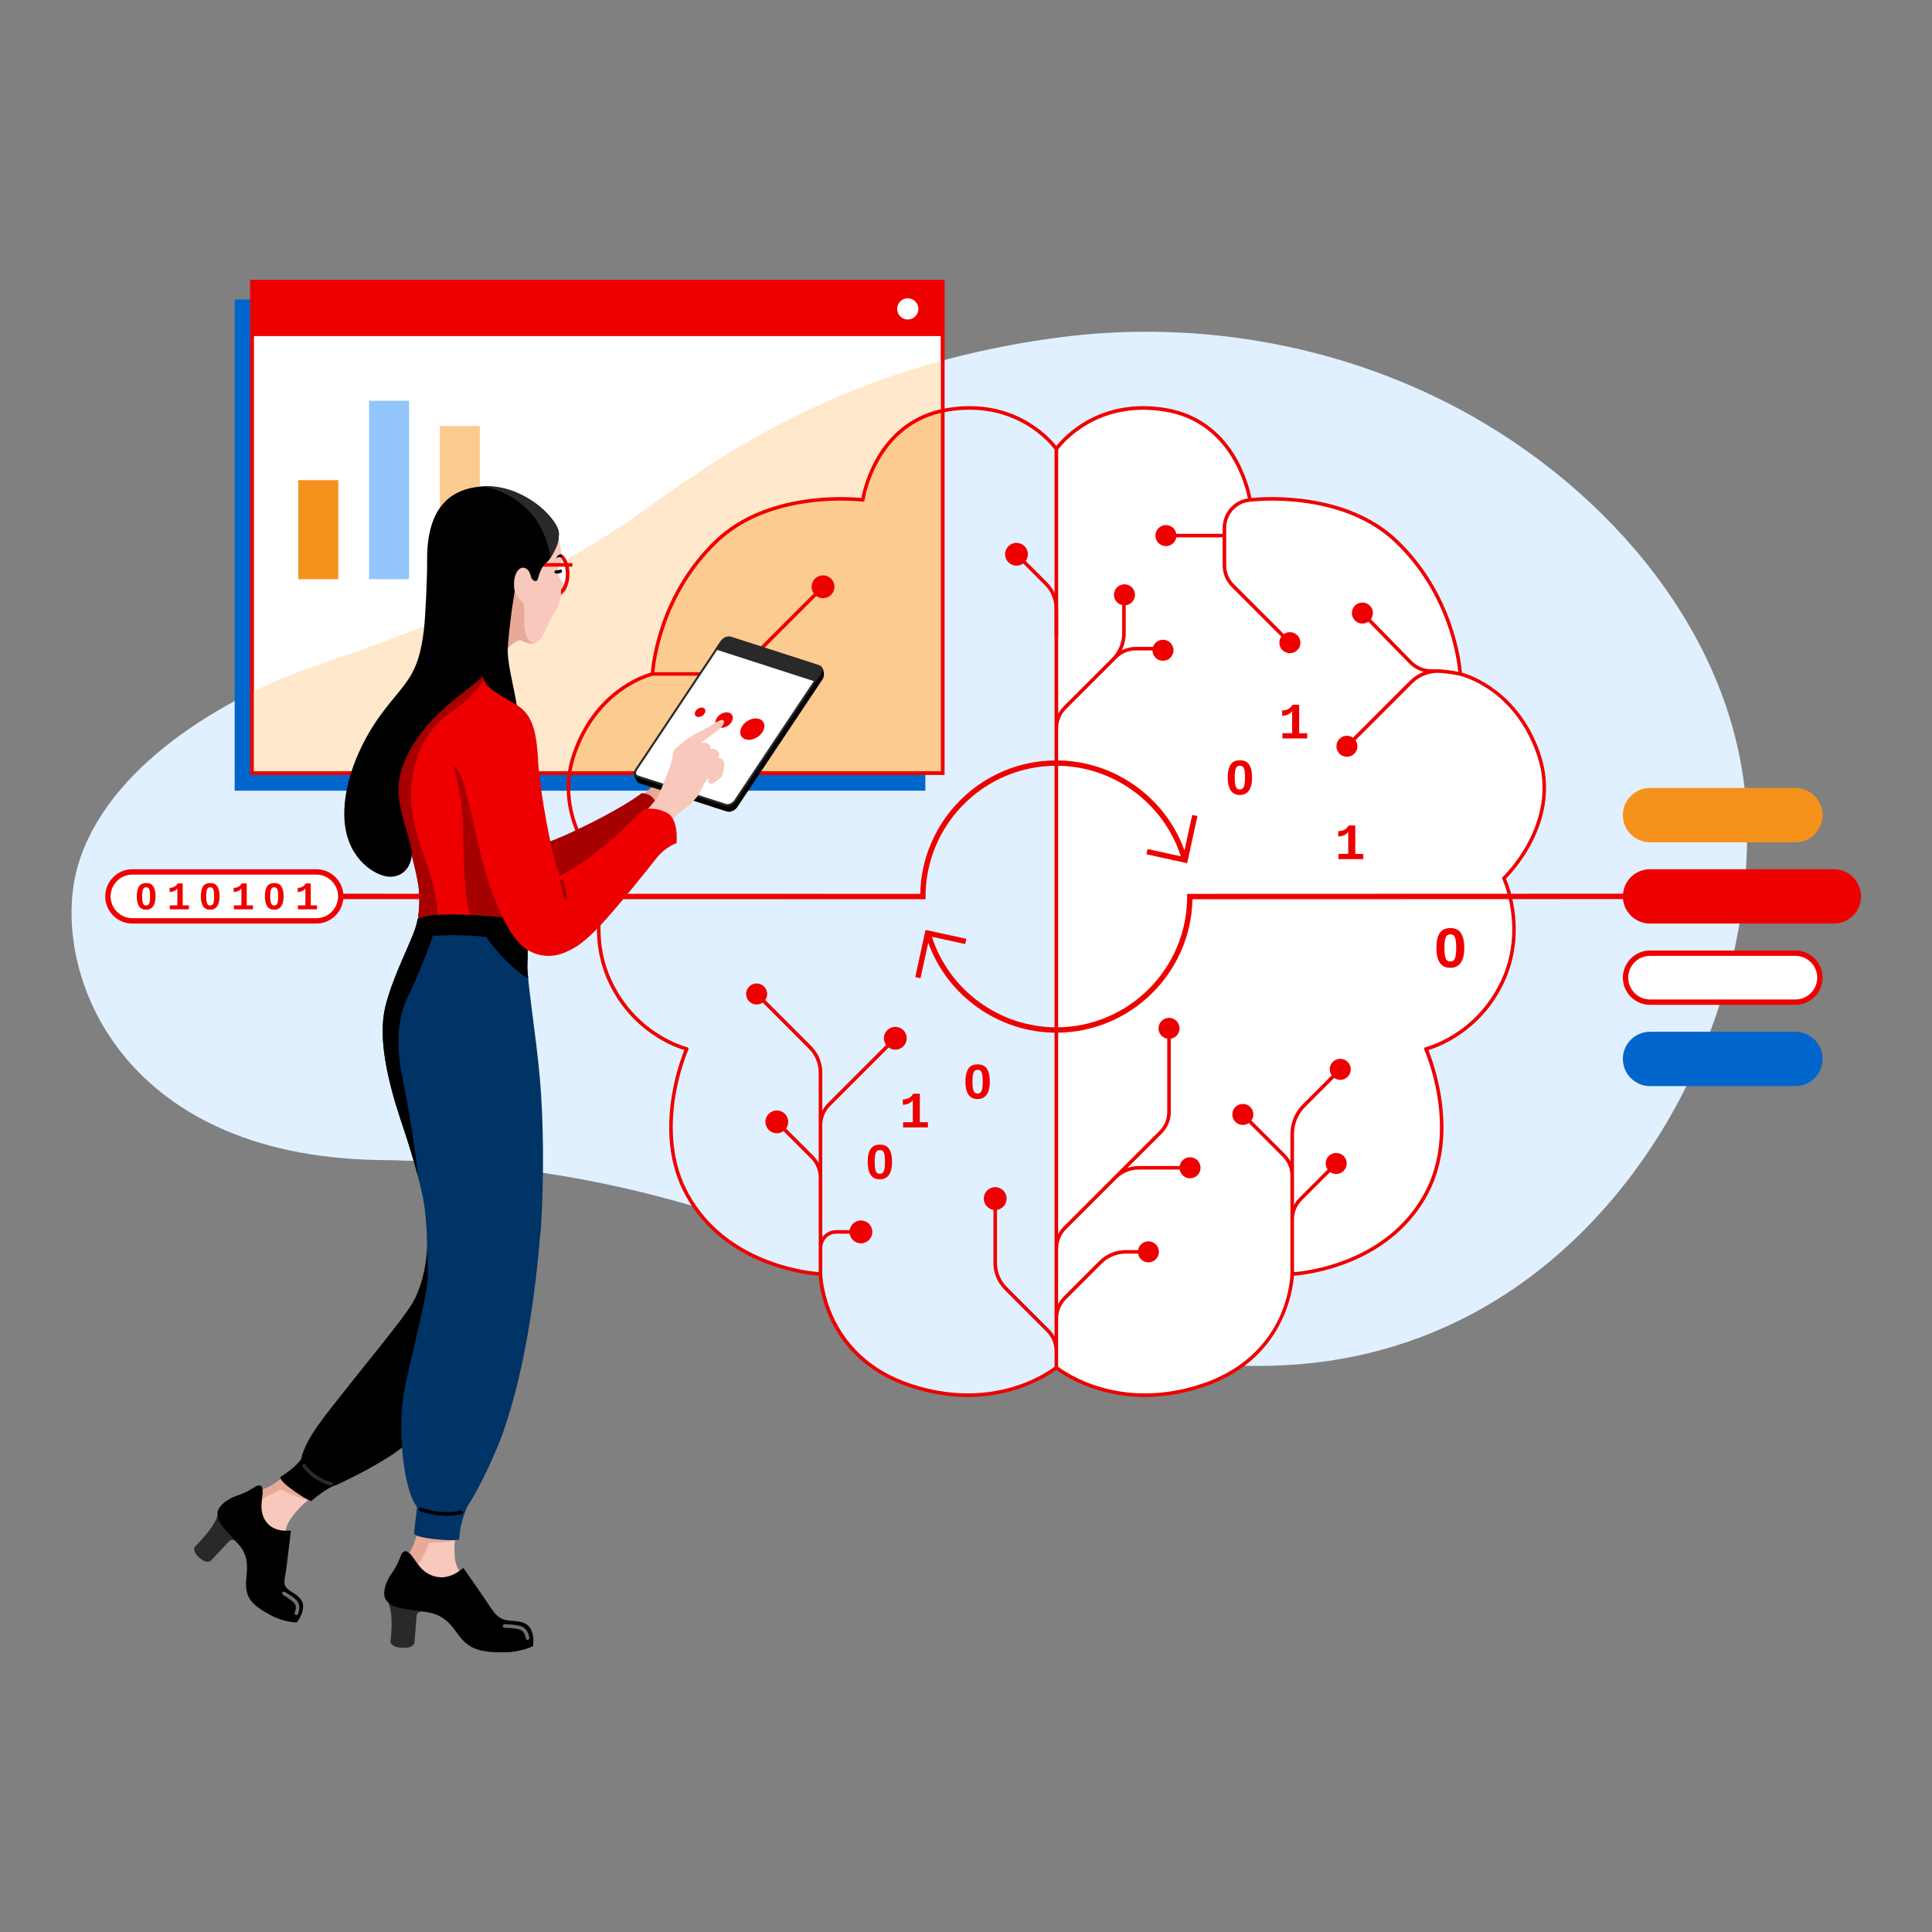 <?xml version="1.0" encoding="UTF-8"?>
<svg id="uuid-d9739ff7-c23f-4626-aa36-2aee60a8a260" data-name="Layer 1" xmlns="http://www.w3.org/2000/svg" xmlns:xlink="http://www.w3.org/1999/xlink" viewBox="0 0 1080 1080">
  <rect x="0" y="0" width="1080" height="1080" fill="#808080" stroke="none"/>
  <defs>
    <style>
      .uuid-dc2a4e5e-ada0-4ea9-9375-c58d28983f1f {
        clip-path: url(#uuid-4413ce6d-9e92-4c2a-b4da-8b4ab06efd01);
      }

      .uuid-16da1986-f55d-4a03-affb-bae81badf18b {
        clip-path: url(#uuid-ec273687-bfa6-4652-b83c-f86b42ebb90f);
      }

      .uuid-3b36539a-9d2a-4850-a6ee-bd61c1466221 {
        fill: none;
      }

      .uuid-3b36539a-9d2a-4850-a6ee-bd61c1466221, .uuid-61390fc4-79be-43a3-8814-cf2449c9f989, .uuid-18fa4fe2-d7a9-44e1-8aff-0ce2bc50b66d, .uuid-cdf792eb-539d-4ef9-bded-f523fc7887a2, .uuid-8d511b34-cb1c-4bc4-88d6-991463184736, .uuid-316d1419-7950-4df8-bef8-c900f5a0b66a, .uuid-36fbeed9-c18d-4258-a91a-5aaeb4a6ad59, .uuid-4a9b977d-1216-4ca7-a2bc-498eb355fcfa, .uuid-558c6bb1-e044-4f93-8391-4d6d34535af4, .uuid-43d45d96-41be-4b6d-9df3-573463ba6685, .uuid-2801e42a-7060-4486-88aa-d94681ee2ed0, .uuid-81072a91-e8e9-441e-a11f-37c3fd868a0d, .uuid-cb3be09b-e4ed-4d2f-aeb3-eb49a25b2a39, .uuid-a70371d8-a3f4-4dbe-ad0d-0c4bdf15f082, .uuid-db2e6ea7-8c0c-4c2f-ba7b-a69a0dbb6e4d, .uuid-253635c7-d671-49a3-943d-dcae1e3ea900, .uuid-9002faa4-2900-438b-8492-e5c1fd008780, .uuid-c83e48d4-6996-457b-9cb4-115cb8c93406 {
        stroke-width: 0px;
      }

      .uuid-67b9f1ca-8a34-43aa-b2b0-7b41952c6713 {
        clip-path: url(#uuid-7fa89c88-6495-46e7-a9b2-d82f11a698fa);
      }

      .uuid-39cf7afe-70b0-4066-801e-6b6e873eb4e1 {
        clip-path: url(#uuid-f61af702-7373-457e-a6c7-119d4fdbac1f);
      }

      .uuid-db01da53-9c0b-47b1-a92a-578658f7497f {
        mask: url(#uuid-51c97860-03fc-4705-8fea-bb758a104e4c);
      }

      .uuid-64f3b32f-84fa-4dfe-86c0-894bf5bbbe7d {
        clip-path: url(#uuid-f2cbe323-fc57-4ac1-a21e-97da56c0cfa5);
      }

      .uuid-18fa4fe2-d7a9-44e1-8aff-0ce2bc50b66d {
        fill: #f5921b;
      }

      .uuid-cdf792eb-539d-4ef9-bded-f523fc7887a2 {
        fill: #f7c8bb;
      }

      .uuid-8d511b34-cb1c-4bc4-88d6-991463184736 {
        fill: #292929;
      }

      .uuid-316d1419-7950-4df8-bef8-c900f5a0b66a {
        fill: #707070;
      }

      .uuid-36fbeed9-c18d-4258-a91a-5aaeb4a6ad59 {
        fill: #e0f0ff;
      }

      .uuid-4a9b977d-1216-4ca7-a2bc-498eb355fcfa {
        fill: #be00f3;
      }

      .uuid-558c6bb1-e044-4f93-8391-4d6d34535af4 {
        fill: #a60000;
      }

      .uuid-43d45d96-41be-4b6d-9df3-573463ba6685 {
        fill: #92c5f9;
      }

      .uuid-2801e42a-7060-4486-88aa-d94681ee2ed0 {
        fill: #009c6d;
      }

      .uuid-81072a91-e8e9-441e-a11f-37c3fd868a0d {
        fill: #fff;
      }

      .uuid-cb3be09b-e4ed-4d2f-aeb3-eb49a25b2a39 {
        fill: #e00;
      }

      .uuid-a70371d8-a3f4-4dbe-ad0d-0c4bdf15f082 {
        fill: #ffe8cc;
      }

      .uuid-db2e6ea7-8c0c-4c2f-ba7b-a69a0dbb6e4d {
        fill: #fccb8f;
      }

      .uuid-253635c7-d671-49a3-943d-dcae1e3ea900 {
        fill: #e8a997;
      }

      .uuid-9002faa4-2900-438b-8492-e5c1fd008780 {
        fill: #036;
      }

      .uuid-c83e48d4-6996-457b-9cb4-115cb8c93406 {
        fill: #06c;
      }

      .uuid-57009325-15fc-45f9-945c-a0892a27bce5 {
        mask: url(#uuid-b51a5625-00cb-42a2-abed-2302d2fe12dd);
      }
    </style>
    <mask id="uuid-b51a5625-00cb-42a2-abed-2302d2fe12dd" data-name="mask" x="106.02" y="142.02" width="428.23" height="326.41" maskUnits="userSpaceOnUse">
      <g>
        <g>
          <rect class="uuid-81072a91-e8e9-441e-a11f-37c3fd868a0d" x="106.6" y="142.6" width="427.07" height="325.25"/>
          <path class="uuid-61390fc4-79be-43a3-8814-cf2449c9f989" d="m533.1,143.17v324.1H107.18V143.17h425.92m1.15-1.15H106.02v326.41h428.23V142.02h0Z"/>
        </g>
        <rect class="uuid-61390fc4-79be-43a3-8814-cf2449c9f989" x="145.87" y="150.58" width="386.1" height="276.41"/>
      </g>
    </mask>
    <clipPath id="uuid-f61af702-7373-457e-a6c7-119d4fdbac1f">
      <path id="uuid-0b851b4d-254e-4fcb-9677-f2b51d8e0b31" data-name="SVGID" class="uuid-3b36539a-9d2a-4850-a6ee-bd61c1466221" d="m590.51,764.45s-31.55,26.63-81.51,10.1-50.33-62.35-50.33-62.35c0,0-51.09-1.88-74.47-44.2-20.48-37.06-.28-81.63-.28-81.63,0,0-27.8-6.46-42.45-36.83-14.65-30.37-1.13-58.58-1.13-58.58,0,0-32.46-30.19-19.6-68.76,12.86-38.57,44.01-45.43,44.01-45.43,0,0,1.82-41.76,35.69-74.18,31.18-29.85,81.89-23.11,81.89-23.11,0,0,6.01-43.57,47.33-50.4,41.32-6.83,60.85,21.85,60.85,21.85v513.52Z"/>
    </clipPath>
    <mask id="uuid-51c97860-03fc-4705-8fea-bb758a104e4c" data-name="mask-1" x="106.02" y="142.02" width="428.23" height="326.41" maskUnits="userSpaceOnUse">
      <g>
        <g>
          <rect class="uuid-81072a91-e8e9-441e-a11f-37c3fd868a0d" x="106.6" y="142.6" width="427.07" height="325.25"/>
          <path class="uuid-61390fc4-79be-43a3-8814-cf2449c9f989" d="m533.1,143.17v324.1H107.18V143.17h425.92m1.15-1.15H106.02v326.41h428.23V142.02h0Z"/>
        </g>
        <rect class="uuid-61390fc4-79be-43a3-8814-cf2449c9f989" x="116.17" y="150.58" width="386.1" height="276.41"/>
      </g>
    </mask>
    <clipPath id="uuid-ec273687-bfa6-4652-b83c-f86b42ebb90f">
      <path id="uuid-44ce7b48-945e-461f-9dde-8c4a77ac9086" data-name="SVGID" class="uuid-3b36539a-9d2a-4850-a6ee-bd61c1466221" d="m161.28,822.94s-12.77,12.89-20.37,9.75c0,0-2.92,10.13,4.75,20.34,7.67,10.21,14.29,9.69,14.29,9.69,0,0-2.38-6.68,2.52-13.7,4.9-7.02,10.91-11.35,10.91-11.35l-12.09-14.72Z"/>
    </clipPath>
    <clipPath id="uuid-7fa89c88-6495-46e7-a9b2-d82f11a698fa">
      <path id="uuid-5bc346d4-1506-4122-8ac6-b30f0d2ffa8b" data-name="SVGID" class="uuid-3b36539a-9d2a-4850-a6ee-bd61c1466221" d="m234.28,851.06s-1.71,18.45-10.59,20.91c0,0,4.82,9.88,18.87,12.93,14.06,3.05,19.42-1.66,19.42-1.66,0,0-6.91-3.71-7.75-12.42-.84-8.71,1.22-16.03,1.22-16.03l-21.17-3.73Z"/>
    </clipPath>
    <clipPath id="uuid-4413ce6d-9e92-4c2a-b4da-8b4ab06efd01">
      <path id="uuid-e2bd56eb-ce72-4539-93bf-f9dcf3777d0f" data-name="SVGID" class="uuid-3b36539a-9d2a-4850-a6ee-bd61c1466221" d="m313.99,311.11s-1.56-15.86-6.19-22.01c-4.63-6.15-19.06-19.37-42.21-13.9-23.15,5.47-24.24,28.56-22.63,39.84,1.6,11.28-1.25,22.56-2.67,26.83-1.42,4.27-5.39,40.67-5.39,40.67l15.35,6.07-.04.1s14.37,38.98,17,14.29c2.45-22.95,15.93-44.28,23.32-45.25,3.27,1.52,6.74,2.87,9.56,1.18,4.14-2.48,3.88-6.44,8.62-14.31,2.6-4.31,3.71-6.18,4.59-11.15,1.25-7.01-1.58-12.58-1.58-12.58-.98-2.7,2.69-6.2,2.27-9.79Z"/>
    </clipPath>
    <clipPath id="uuid-f2cbe323-fc57-4ac1-a21e-97da56c0cfa5">
      <path id="uuid-44158513-a3a7-46fc-8eb6-93eac2d2aa62" data-name="SVGID" class="uuid-3b36539a-9d2a-4850-a6ee-bd61c1466221" d="m226.68,465.33c2.39,8.97,5.68,20.07,7.13,29.29,1.96,12.49-1.63,27.26-1.63,27.26,0,0,6.83,2,32.82,2s34.15-2.17,34.15-2.17c0,0,.33-17.66-.67-29.15-1-11.49-2.83-25.99-2-31.82.83-5.83,6.83-13.83,5-24.49-1.83-10.66-11.66-16.99-14.66-23.49-3-6.5-12.99-28.49-26.32-28.82-13.33-.33-31.19,1.46-40.86,23.62-6.74,15.46-2.26,23.96,2.45,41.6,1.2,4.51,2.57,8.94,3.84,13.43.26.91.51,1.83.75,2.74Z"/>
    </clipPath>
  </defs>
  <rect class="uuid-81072a91-e8e9-441e-a11f-37c3fd868a0d" x="140.87" y="157.5" width="386.1" height="274.62"/>
  <path class="uuid-36fbeed9-c18d-4258-a91a-5aaeb4a6ad59" d="m343.38,296.69c-53.75,34.62-108.47,55.48-167.04,75.49-51.62,17.64-117.02,56.78-132.88,112.02-15.98,55.64,20.59,162.3,169.22,164.27,168.67,2.24,254.86,59.94,345.37,88.52,90.93,28.71,172.67,39.83,250.93,4.34,105.89-48.03,169.73-169.34,167.63-280.35-1.83-97.08-70.53-181.1-153.12-228.04-69.56-39.53-152.39-54.8-232-44.25-138.57,18.36-209.05,82.85-248.1,108Z"/>
  <g class="uuid-57009325-15fc-45f9-945c-a0892a27bce5">
    <rect class="uuid-c83e48d4-6996-457b-9cb4-115cb8c93406" x="131.18" y="167.39" width="386.1" height="274.62"/>
  </g>
  <path class="uuid-36fbeed9-c18d-4258-a91a-5aaeb4a6ad59" d="m590.51,764.45s-31.55,26.63-81.51,10.1-50.33-62.35-50.33-62.35c0,0-51.09-1.88-74.47-44.2-20.48-37.06-.28-81.63-.28-81.63,0,0-27.8-6.46-42.45-36.83-14.65-30.37-1.13-58.58-1.13-58.58,0,0-32.46-30.19-19.6-68.76,12.86-38.57,44.01-45.43,44.01-45.43,0,0,1.82-41.76,35.69-74.18,31.18-29.85,81.89-23.11,81.89-23.11,0,0,6.01-43.57,47.33-50.4,41.32-6.83,60.85,21.85,60.85,21.85v513.52Z"/>
  <g class="uuid-39cf7afe-70b0-4066-801e-6b6e873eb4e1">
    <g class="uuid-db01da53-9c0b-47b1-a92a-578658f7497f">
      <rect class="uuid-c83e48d4-6996-457b-9cb4-115cb8c93406" x="131.18" y="174.26" width="386.1" height="267.74"/>
    </g>
  </g>
  <g>
    <rect class="uuid-81072a91-e8e9-441e-a11f-37c3fd868a0d" x="140.87" y="157.5" width="386.1" height="274.62"/>
    <path class="uuid-cb3be09b-e4ed-4d2f-aeb3-eb49a25b2a39" d="m527.97,433.12H139.87V156.5h388.1v276.62Zm-386.1-2h384.1V158.5H141.87v272.62Z"/>
  </g>
  <path class="uuid-a70371d8-a3f4-4dbe-ad0d-0c4bdf15f082" d="m320.74,422.2c12.86-38.57,44.01-45.43,44.01-45.43,0,0,1.82-41.76,35.69-74.18,31.18-29.85,81.89-23.11,81.89-23.11,0,0,5.73-41.5,44.42-49.84v-28.06c-96.8,26.19-150.92,74.22-183.36,95.11-53.75,34.62-108.47,55.48-167.04,75.49-11.45,3.91-23.58,8.89-35.7,14.86v45.01h177.73c.48-3.21,1.25-6.5,2.37-9.85Z"/>
  <path class="uuid-db2e6ea7-8c0c-4c2f-ba7b-a69a0dbb6e4d" d="m482.32,279.48s-50.71-6.74-81.89,23.11c-33.87,32.42-35.69,74.18-35.69,74.18,0,0-31.15,6.86-44.01,45.43-1.12,3.35-1.89,6.64-2.37,9.85h208.37v-202.41c-38.69,8.34-44.42,49.84-44.42,49.84Z"/>
  <path class="uuid-81072a91-e8e9-441e-a11f-37c3fd868a0d" d="m590.51,764.45s31.55,26.63,81.51,10.1c49.96-16.53,50.33-62.35,50.33-62.35,0,0,51.09-1.88,74.47-44.2,20.48-37.06.28-81.63.28-81.63,0,0,27.8-6.46,42.45-36.83,14.65-30.37,1.13-58.58,1.13-58.58,0,0,32.46-30.19,19.6-68.76-12.86-38.57-44.01-45.43-44.01-45.43,0,0-1.82-41.76-35.69-74.18-31.18-29.85-81.89-23.11-81.89-23.11,0,0-6.01-43.57-47.33-50.4-41.32-6.83-60.85,21.85-60.85,21.85v513.52Z"/>
  <circle class="uuid-cb3be09b-e4ed-4d2f-aeb3-eb49a25b2a39" cx="422.97" cy="555.64" r="5.88"/>
  <rect class="uuid-18fa4fe2-d7a9-44e1-8aff-0ce2bc50b66d" x="166.77" y="268.41" width="22.35" height="55.36"/>
  <rect class="uuid-43d45d96-41be-4b6d-9df3-573463ba6685" x="206.33" y="224.04" width="22.35" height="99.73"/>
  <rect class="uuid-db2e6ea7-8c0c-4c2f-ba7b-a69a0dbb6e4d" x="245.88" y="238.14" width="22.35" height="85.63"/>
  <g>
    <path class="uuid-cb3be09b-e4ed-4d2f-aeb3-eb49a25b2a39" d="m861.22,421.88c-11.79-35.36-39.18-44.54-44.01-45.9-.46-5.79-4.64-44.16-35.94-74.12-28.8-27.57-74.57-24.2-81.75-23.48-1.22-6.51-9.87-43.99-47.99-50.29-36.85-6.1-56.87,15.98-61.02,21.19-4.15-5.2-24.17-27.28-61.02-21.19-38.12,6.3-46.77,43.78-47.99,50.29-7.18-.72-52.96-4.09-81.75,23.48-31.3,29.96-35.48,68.33-35.94,74.12-4.83,1.36-32.23,10.54-44.01,45.9-12.01,36.03,15.22,65.16,19.35,69.3-1.91,4.47-12.03,30.91,1.42,58.79,13,26.95,36.55,35.42,41.98,37.05-2.88,7.06-17.96,47.57.77,81.46,21.65,39.18,67.29,44.13,74.38,44.66.16,3.03,1.1,12.95,6.49,24.46,5.87,12.52,18.35,29.25,44.49,37.9,11.83,3.91,22.67,5.41,32.32,5.41,27.94,0,45.97-12.52,49.5-15.19,3.53,2.68,21.56,15.19,49.5,15.19,9.65,0,20.5-1.5,32.32-5.41,46.1-15.25,50.56-55.7,50.98-62.36,7.06-.53,52.73-5.47,74.39-44.66,18.72-33.89,3.65-74.4.77-81.46,5.43-1.63,28.98-10.1,41.98-37.05,13.45-27.88,3.33-54.31,1.42-58.79,4.13-4.14,31.36-33.28,19.35-69.3Zm-271.72,325.29c-.8-1.5-1.82-2.89-3.05-4.12l-23.53-23.53c-3.61-3.61-5.6-8.42-5.6-13.52v-29.69c3.04-.48,5.38-3.12,5.38-6.3,0-3.52-2.86-6.38-6.38-6.38s-6.38,2.86-6.38,6.38c0,3.18,2.34,5.81,5.38,6.3v29.69c0,5.64,2.2,10.95,6.19,14.94l23.53,23.53c2.88,2.88,4.47,6.71,4.47,10.78v8.72c-3.6,2.79-34.18,24.86-80.2,9.64-48.67-16.1-49.64-60.96-49.65-61.41v-14.7c0-4.33,3.52-7.86,7.85-7.86h7.45c.48,3.04,3.12,5.38,6.3,5.38,3.52,0,6.38-2.86,6.38-6.38s-2.86-6.38-6.38-6.38c-3.18,0-5.81,2.34-6.3,5.38h-7.45c-3.21,0-6.05,1.55-7.85,3.93v-62.62c0-4.07,1.58-7.89,4.46-10.76l32.63-32.63c1.05.77,2.34,1.22,3.74,1.22,3.52,0,6.38-2.86,6.38-6.38s-2.86-6.38-6.38-6.38-6.38,2.86-6.38,6.38c0,1.4.46,2.69,1.22,3.74l-32.63,32.63c-1.23,1.23-2.25,2.62-3.04,4.11v-21.21c0-5.64-2.2-10.95-6.19-14.94l-29.8-29.8-1.41,1.41,29.8,29.8c3.61,3.61,5.6,8.42,5.6,13.52v50.53c-.79-1.49-1.81-2.88-3.04-4.11l-15.21-15.21c.77-1.05,1.22-2.34,1.22-3.74,0-3.52-2.86-6.38-6.38-6.38s-6.38,2.86-6.38,6.38,2.86,6.38,6.38,6.38c1.4,0,2.69-.46,3.74-1.22l15.21,15.21c2.88,2.88,4.46,6.7,4.46,10.76v52.87c-7.33-.57-51.59-5.6-72.6-43.62-19.99-36.18-.44-80.29-.24-80.74.12-.27.12-.59-.01-.86s-.38-.46-.67-.53c-.27-.06-27.51-6.73-41.77-36.29-14.26-29.56-1.26-57.44-1.13-57.72.19-.39.1-.87-.22-1.16s-31.83-30.21-19.33-67.71c12.19-36.56,41.37-44.3,43.18-44.75h36.21c6.88,0,13.34-2.68,18.21-7.54l37.05-37.05c1.05.77,2.34,1.22,3.74,1.22,3.52,0,6.38-2.86,6.38-6.38s-2.86-6.38-6.38-6.38-6.38,2.86-6.38,6.38c0,1.4.46,2.69,1.22,3.74l-37.05,37.05c-4.49,4.49-10.45,6.96-16.8,6.96h-35.25c.57-6.62,5.07-43.52,35.3-72.46,21.24-20.33,52.02-23.45,68.88-23.45,7.33,0,12.03.59,12.18.61.55.07,1.05-.31,1.12-.85.06-.43,6.37-42.92,46.5-49.55,38.16-6.3,57.67,18.46,59.69,21.19v495.92Zm249.14-198.07c-14.26,29.55-41.5,36.22-41.77,36.29-.29.07-.54.26-.67.53-.13.27-.14.58-.01.86.2.44,19.76,44.53-.24,80.74-21.01,38.02-65.27,43.05-72.6,43.62v-29.56c0-4,1.56-7.76,4.38-10.58l15.83-15.83c.96.68,2.13,1.08,3.39,1.08,3.25,0,5.88-2.63,5.88-5.88s-2.63-5.88-5.88-5.88-5.88,2.63-5.88,5.88c0,1.26.4,2.43,1.08,3.39l-15.83,15.83c-1.2,1.2-2.19,2.54-2.97,3.99v-39.6c0-5.77,2.25-11.2,6.33-15.28l16.14-16.14c.96.68,2.13,1.08,3.39,1.08,3.25,0,5.88-2.63,5.88-5.88s-2.63-5.88-5.88-5.88-5.88,2.63-5.88,5.88c0,1.26.4,2.43,1.08,3.39l-16.14,16.14c-4.46,4.46-6.92,10.39-6.92,16.7v15.2c-.78-1.45-1.77-2.79-2.97-3.99l-18.83-18.83c.68-.96,1.08-2.13,1.08-3.39,0-3.25-2.63-5.88-5.88-5.88s-5.88,2.63-5.88,5.88,2.63,5.88,5.88,5.88c1.26,0,2.43-.4,3.39-1.08l18.83,18.83c2.83,2.83,4.38,6.58,4.38,10.58v55.02c0,.11-.18,11.46-6.38,24.64-5.71,12.13-17.84,28.36-43.27,36.77-46.02,15.23-76.59-6.85-80.2-9.64v-18.22h0v-8.72c0-4.07,1.59-7.9,4.46-10.78l19.87-19.87c3.61-3.61,8.42-5.6,13.52-5.6h6.83c.48,2.77,2.89,4.88,5.79,4.88,3.25,0,5.88-2.63,5.88-5.88s-2.63-5.88-5.88-5.88c-2.91,0-5.32,2.11-5.79,4.89h-6.83c-5.64,0-10.95,2.2-14.94,6.19l-19.87,19.87c-1.23,1.23-2.26,2.62-3.05,4.12v-17.71h.03v-13.39c0-4.07,1.59-7.9,4.47-10.78l28.18-28.18c3.3-3.3,7.69-5.12,12.36-5.12h22.91c.48,2.77,2.89,4.88,5.79,4.88,3.25,0,5.88-2.63,5.88-5.88s-2.63-5.88-5.88-5.88c-2.91,0-5.32,2.11-5.79,4.89h-22.91c-2.18,0-4.3.38-6.3,1.06l19.31-19.31c3.19-3.19,4.94-7.42,4.94-11.93v-40.98c2.77-.48,4.89-2.89,4.89-5.79,0-3.25-2.63-5.88-5.88-5.88s-5.88,2.63-5.88,5.88c0,2.91,2.11,5.32,4.88,5.79v40.98c0,3.97-1.55,7.71-4.36,10.52l-25.36,25.36s0,0,0,0l-4.73,4.73h0s-23.45,23.45-23.45,23.45c-1.25,1.25-2.28,2.66-3.08,4.17v-264.72h0v-18.05c0-4.07,1.59-7.9,4.47-10.78l23.6-23.6h0s3.27-3.27,3.27-3.27c0,0,0,0,0,0l1.49-1.49c2.81-2.81,6.54-4.36,10.52-4.36h9.37c.04,3.21,2.66,5.8,5.88,5.8s5.88-2.63,5.88-5.88-2.63-5.88-5.88-5.88c-2.58,0-4.76,1.66-5.56,3.97h-9.69c-2.76,0-5.42.67-7.8,1.91,1.44-2.96,2.22-6.22,2.22-9.6v-15.56c2.91-.35,5.17-2.83,5.17-5.84,0-3.25-2.63-5.88-5.88-5.88s-5.88,2.63-5.88,5.88c0,2.81,1.97,5.15,4.6,5.74v15.65c0,5.34-2.08,10.35-5.85,14.13l-26.87,26.87c-1.23,1.23-2.26,2.62-3.05,4.12v-147.74c2.02-2.73,21.53-27.5,59.69-21.19,36.65,6.06,45.1,42.08,46.33,48.55-7.97,1.13-14.08,8.19-14.08,16.49v3.28h-25.91c-.48-2.77-2.89-4.89-5.79-4.89-3.25,0-5.88,2.63-5.88,5.88s2.63,5.88,5.88,5.88c2.91,0,5.32-2.11,5.79-4.88h25.91v15.71c0,4.51,1.75,8.74,4.94,11.93l27.84,27.84c-.68.96-1.08,2.13-1.08,3.39,0,3.25,2.63,5.88,5.88,5.88s5.88-2.63,5.88-5.88-2.63-5.88-5.88-5.88c-1.26,0-2.43.4-3.39,1.08l-27.84-27.84c-2.81-2.81-4.36-6.54-4.36-10.52v-20.99c0-7.59,5.79-14.01,13.17-14.62h.17s0-.02,0-.02c.01,0,.03,0,.04,0,.5-.07,50.59-6.34,81.06,22.84,29.9,28.62,34.62,65.02,35.28,72.23-3.52-.69-6.92-1.16-10.12-1.36-.43-.03-.86-.04-1.28-.04h0s-3.59,0-3.59,0c-4.13,0-8.15-1.69-11.03-4.65l-22.81-23.35c.7-.97,1.12-2.16,1.12-3.45,0-3.25-2.63-5.88-5.88-5.88s-5.88,2.63-5.88,5.88,2.63,5.88,5.88,5.88c1.24,0,2.39-.39,3.34-1.04l22.81,23.35c2.24,2.29,5.08,3.89,8.15,4.68-2.89,1.09-5.55,2.8-7.79,5.03l-31.77,31.77c-.96-.68-2.13-1.08-3.39-1.08-3.25,0-5.88,2.63-5.88,5.88s2.63,5.88,5.88,5.88,5.88-2.63,5.88-5.88c0-1.26-.4-2.43-1.08-3.39l31.77-31.77c4.08-4.08,9.72-6.21,15.43-5.84,3.5.23,7.24.76,11.13,1.58.09.02,7.78,1.78,16.91,8.15,8.42,5.88,19.83,17,26.37,36.62,12.5,37.5-19.01,67.41-19.33,67.71-.32.3-.41.77-.22,1.17.13.28,13.15,28.12-1.13,57.72Z"/>
    <path class="uuid-cb3be09b-e4ed-4d2f-aeb3-eb49a25b2a39" d="m568.22,303.45c-3.52,0-6.38,2.86-6.38,6.38s2.86,6.38,6.38,6.38,6.38-2.86,6.38-6.38-2.86-6.38-6.38-6.38Z"/>
  </g>
  <g>
    <g>
      <path class="uuid-cb3be09b-e4ed-4d2f-aeb3-eb49a25b2a39" d="m589.51,340.36v14.77h2v-14.77c0-5.58-2.17-10.83-6.12-14.77l-16.46-16.46-1.41,1.41,16.46,16.46c3.57,3.57,5.53,8.31,5.53,13.36Z"/>
      <path class="uuid-cb3be09b-e4ed-4d2f-aeb3-eb49a25b2a39" d="m517.4,502.68v-1.5c0-40.31,32.8-73.11,73.11-73.11,31.67,0,59.91,20.69,69.58,50.62l-18.59-4.07-.64,2.93,22.77,4.98,5.77-26.37-2.93-.64-4.34,19.85c-10.77-29.86-39.49-50.3-71.61-50.3-41.46,0-75.29,33.33-76.09,74.61l-335.59-.08v3s337.07.08,337.07.08h1.5Z"/>
      <path class="uuid-cb3be09b-e4ed-4d2f-aeb3-eb49a25b2a39" d="m1025.15,485.9h-102.77c-7.87,0-14.36,6.02-15.11,13.69l-242.15.08h-1.5v1.5c0,40.31-32.8,73.11-73.11,73.11-31.67,0-59.91-20.69-69.58-50.62l18.59,4.07.64-2.93-22.77-4.98-5.77,26.37,2.93.64,4.34-19.85c10.77,29.86,39.49,50.3,71.61,50.3,41.46,0,75.29-33.33,76.09-74.61l240.67-.08c.76,7.67,7.25,13.69,15.11,13.69h102.77c8.38,0,15.19-6.81,15.19-15.19s-6.81-15.19-15.19-15.19Z"/>
    </g>
    <path class="uuid-18fa4fe2-d7a9-44e1-8aff-0ce2bc50b66d" d="m1003.65,440.48h-81.27c-8.38,0-15.19,6.81-15.19,15.19s6.81,15.19,15.19,15.19h81.27c8.38,0,15.19-6.81,15.19-15.19s-6.81-15.19-15.19-15.19Z"/>
    <g>
      <rect class="uuid-81072a91-e8e9-441e-a11f-37c3fd868a0d" x="908.69" y="532.83" width="108.65" height="27.38" rx="13.69" ry="13.69"/>
      <path class="uuid-cb3be09b-e4ed-4d2f-aeb3-eb49a25b2a39" d="m1003.65,561.71h-81.27c-8.38,0-15.19-6.81-15.19-15.19s6.81-15.19,15.19-15.19h81.27c8.38,0,15.19,6.81,15.19,15.19s-6.81,15.19-15.19,15.19Zm-81.27-27.38c-6.72,0-12.19,5.47-12.19,12.19s5.47,12.19,12.19,12.19h81.27c6.72,0,12.19-5.47,12.19-12.19s-5.47-12.19-12.19-12.19h-81.27Z"/>
    </g>
    <path class="uuid-c83e48d4-6996-457b-9cb4-115cb8c93406" d="m1003.65,576.76h-81.27c-8.38,0-15.19,6.81-15.19,15.19s6.81,15.19,15.19,15.19h81.27c8.38,0,15.19-6.81,15.19-15.19s-6.81-15.19-15.19-15.19Z"/>
  </g>
  <g>
    <path class="uuid-cb3be09b-e4ed-4d2f-aeb3-eb49a25b2a39" d="m139.88,156.5v276.61h388.09V156.5H139.88Zm1.99,274.62v-243.25h384.11v243.25H141.87Z"/>
    <circle class="uuid-81072a91-e8e9-441e-a11f-37c3fd868a0d" cx="507.45" cy="172.68" r="5.93"/>
  </g>
  <g>
    <rect class="uuid-81072a91-e8e9-441e-a11f-37c3fd868a0d" x="60.33" y="487.4" width="130.15" height="27.38" rx="13.69" ry="13.69"/>
    <path class="uuid-cb3be09b-e4ed-4d2f-aeb3-eb49a25b2a39" d="m176.8,516.28h-102.77c-8.38,0-15.19-6.81-15.19-15.19s6.81-15.19,15.19-15.19h102.77c8.38,0,15.19,6.81,15.19,15.19s-6.81,15.19-15.19,15.19Zm-102.77-27.38c-6.72,0-12.19,5.47-12.19,12.19s5.47,12.19,12.19,12.19h102.77c6.72,0,12.19-5.47,12.19-12.19s-5.47-12.19-12.19-12.19h-102.77Z"/>
  </g>
  <path class="uuid-cb3be09b-e4ed-4d2f-aeb3-eb49a25b2a39" d="m504.84,630.23v-2.92h5.43v-12.44c-.18.37-.45.72-.83,1.05-.38.33-.81.62-1.31.86s-1.04.44-1.63.58-1.19.22-1.81.22v-2.99c.69,0,1.33-.08,1.93-.24s1.14-.38,1.63-.66.93-.62,1.31-1.01c.38-.39.69-.82.93-1.28h3.71v15.92h4.51v2.92h-13.87Z"/>
  <path class="uuid-cb3be09b-e4ed-4d2f-aeb3-eb49a25b2a39" d="m498.65,649.54c0,1.78-.17,3.28-.52,4.52-.34,1.23-.82,2.23-1.43,3-.61.77-1.33,1.32-2.16,1.67s-1.74.52-2.73.52-1.89-.17-2.72-.51-1.54-.89-2.14-1.66-1.06-1.77-1.4-3-.5-2.74-.5-4.53.17-3.43.5-4.68c.33-1.25.8-2.24,1.4-2.99s1.33-1.27,2.17-1.58,1.78-.46,2.8-.46c.96,0,1.85.15,2.67.46.82.31,1.54.83,2.14,1.58s1.07,1.74,1.41,2.99.51,2.81.51,4.68Zm-3.94,0c0-1.28-.05-2.35-.15-3.2s-.27-1.53-.49-2.04-.51-.87-.87-1.08-.79-.31-1.31-.31c-.55,0-1.01.11-1.38.32s-.67.58-.9,1.09-.39,1.19-.49,2.05-.15,1.91-.15,3.18.05,2.29.15,3.14.27,1.53.49,2.05.52.88.88,1.1.81.33,1.34.33.95-.11,1.31-.33.66-.59.89-1.1.4-1.2.51-2.05c.11-.85.16-1.89.16-3.14Z"/>
  <path class="uuid-cb3be09b-e4ed-4d2f-aeb3-eb49a25b2a39" d="m553.3,604.67c0,1.78-.17,3.28-.52,4.52-.34,1.23-.82,2.23-1.43,3s-1.33,1.32-2.16,1.67-1.74.52-2.73.52-1.89-.17-2.72-.51c-.83-.34-1.54-.89-2.14-1.66s-1.06-1.77-1.4-3-.5-2.74-.5-4.53.17-3.43.5-4.68c.33-1.25.8-2.24,1.4-2.99s1.33-1.27,2.17-1.58c.84-.31,1.78-.46,2.8-.46.96,0,1.85.15,2.67.46.82.31,1.54.83,2.14,1.58s1.07,1.74,1.41,2.99c.34,1.25.51,2.81.51,4.68Zm-3.94,0c0-1.28-.05-2.35-.15-3.2-.1-.85-.27-1.53-.49-2.04s-.51-.87-.87-1.08c-.36-.21-.79-.31-1.31-.31-.55,0-1.01.11-1.38.32s-.67.58-.9,1.09-.39,1.19-.49,2.05-.15,1.91-.15,3.18.05,2.29.15,3.14.27,1.53.49,2.05.52.88.88,1.1.81.33,1.34.33.95-.11,1.31-.33.66-.59.89-1.1.4-1.2.51-2.05.16-1.89.16-3.14Z"/>
  <g>
    <path class="uuid-cb3be09b-e4ed-4d2f-aeb3-eb49a25b2a39" d="m716.88,412.78v-2.92h5.43v-12.44c-.18.37-.45.72-.83,1.05-.38.33-.81.62-1.31.86s-1.04.44-1.63.58-1.19.22-1.81.22v-2.99c.69,0,1.33-.08,1.93-.24s1.14-.38,1.63-.66.93-.62,1.31-1.01.69-.82.93-1.28h3.71v15.92h4.51v2.92h-13.87Z"/>
    <path class="uuid-cb3be09b-e4ed-4d2f-aeb3-eb49a25b2a39" d="m748.24,480.26v-2.92h5.43v-12.44c-.18.37-.45.72-.83,1.05s-.81.62-1.31.86-1.04.44-1.63.58c-.59.14-1.19.22-1.81.22v-2.99c.69,0,1.33-.08,1.93-.24s1.14-.38,1.63-.66.93-.62,1.31-1.01.69-.82.93-1.28h3.71v15.92h4.51v2.92h-13.87Z"/>
    <path class="uuid-cb3be09b-e4ed-4d2f-aeb3-eb49a25b2a39" d="m699.91,434.68c0,1.78-.17,3.28-.52,4.52-.34,1.23-.82,2.23-1.43,3s-1.33,1.32-2.16,1.67-1.74.52-2.73.52-1.89-.17-2.72-.51-1.54-.89-2.14-1.66-1.06-1.77-1.4-3c-.34-1.23-.5-2.74-.5-4.53s.17-3.43.5-4.68c.33-1.25.8-2.24,1.4-2.99.61-.74,1.33-1.27,2.17-1.58s1.78-.46,2.8-.46c.96,0,1.85.15,2.67.46s1.54.83,2.14,1.58,1.07,1.74,1.41,2.99.51,2.81.51,4.68Zm-3.94,0c0-1.28-.05-2.35-.15-3.2s-.27-1.53-.49-2.04c-.22-.51-.51-.87-.87-1.08s-.79-.31-1.31-.31c-.55,0-1.01.11-1.38.32s-.67.58-.9,1.09-.39,1.19-.49,2.05-.15,1.91-.15,3.18.05,2.29.15,3.14c.1.85.27,1.53.49,2.05s.52.88.88,1.1c.36.22.81.33,1.34.33s.95-.11,1.31-.33.66-.59.89-1.1.4-1.2.51-2.05c.11-.85.16-1.89.16-3.14Z"/>
    <path class="uuid-cb3be09b-e4ed-4d2f-aeb3-eb49a25b2a39" d="m818.54,529.9c0,2.03-.2,3.76-.59,5.17-.39,1.41-.94,2.56-1.64,3.44-.7.88-1.52,1.52-2.48,1.91s-1.99.59-3.12.59-2.17-.19-3.12-.58-1.76-1.02-2.44-1.9-1.21-2.02-1.6-3.44-.58-3.14-.58-5.18.19-3.93.57-5.35c.38-1.43.91-2.57,1.61-3.42.69-.85,1.52-1.45,2.48-1.81s2.03-.53,3.2-.53c1.1,0,2.12.18,3.06.53.94.35,1.76.95,2.44,1.81.69.85,1.23,1.99,1.61,3.42.39,1.43.58,3.21.58,5.35Zm-4.51,0c0-1.47-.06-2.69-.18-3.66-.12-.97-.3-1.75-.56-2.33-.26-.59-.59-1-1-1.24s-.91-.36-1.49-.36c-.63,0-1.16.12-1.58.37s-.77.66-1.03,1.25-.45,1.37-.56,2.34-.17,2.19-.17,3.64.06,2.63.18,3.6.3,1.75.56,2.34.59,1.01,1.01,1.26c.42.25.93.38,1.53.38s1.09-.13,1.5-.38c.42-.25.76-.67,1.02-1.26s.46-1.37.58-2.34c.12-.97.18-2.17.18-3.6Z"/>
  </g>
  <g>
    <path class="uuid-cb3be09b-e4ed-4d2f-aeb3-eb49a25b2a39" d="m158.53,501.09c0,1.37-.13,2.52-.4,3.47-.26.95-.63,1.72-1.1,2.31s-1.02,1.02-1.66,1.28-1.34.4-2.1.4-1.46-.13-2.09-.39-1.18-.69-1.64-1.28-.82-1.36-1.07-2.31-.39-2.11-.39-3.48.13-2.64.38-3.6c.25-.96.61-1.72,1.08-2.3.47-.57,1.02-.98,1.67-1.21.65-.24,1.36-.35,2.15-.35.74,0,1.42.12,2.06.35.63.24,1.18.64,1.64,1.21.46.57.82,1.34,1.08,2.3.26.96.39,2.16.39,3.6Zm-3.03,0c0-.99-.04-1.81-.12-2.46-.08-.65-.2-1.17-.38-1.57s-.4-.67-.67-.83-.61-.24-1-.24c-.42,0-.78.08-1.06.25s-.52.44-.69.84-.3.92-.38,1.57c-.08.65-.11,1.47-.11,2.44s.04,1.76.12,2.41.2,1.18.38,1.57.4.68.68.85.62.25,1.03.25.73-.08,1.01-.25.51-.45.69-.85.31-.92.39-1.57.12-1.46.12-2.41Z"/>
    <path class="uuid-cb3be09b-e4ed-4d2f-aeb3-eb49a25b2a39" d="m130.76,508.33v-2.24h4.17v-9.56c-.14.29-.35.56-.64.81s-.63.47-1.01.66-.8.33-1.26.45-.92.17-1.39.17v-2.3c.53,0,1.02-.06,1.48-.18s.88-.29,1.26-.51.71-.48,1-.78.53-.63.71-.99h2.85v12.23h3.47v2.24h-10.66Z"/>
    <path class="uuid-cb3be09b-e4ed-4d2f-aeb3-eb49a25b2a39" d="m166.55,508.33v-2.24h4.17v-9.56c-.14.29-.35.56-.64.81s-.63.47-1.01.66-.8.33-1.26.45-.92.17-1.39.17v-2.3c.53,0,1.02-.06,1.48-.18s.88-.29,1.26-.51.71-.48,1-.78c.29-.3.53-.63.71-.99h2.85v12.23h3.47v2.24h-10.66Z"/>
    <path class="uuid-cb3be09b-e4ed-4d2f-aeb3-eb49a25b2a39" d="m122.73,501.09c0,1.37-.13,2.52-.4,3.47-.26.95-.63,1.72-1.1,2.31s-1.02,1.02-1.66,1.28c-.64.26-1.34.4-2.1.4s-1.46-.13-2.09-.39-1.18-.69-1.64-1.28-.82-1.36-1.07-2.31-.39-2.11-.39-3.48.13-2.64.38-3.6.61-1.72,1.08-2.3c.47-.57,1.02-.98,1.67-1.21.65-.24,1.36-.35,2.15-.35.74,0,1.42.12,2.06.35.63.24,1.18.64,1.64,1.21.46.57.82,1.34,1.08,2.3.26.96.39,2.16.39,3.6Zm-3.03,0c0-.99-.04-1.81-.12-2.46s-.2-1.17-.38-1.57-.4-.67-.67-.83-.61-.24-1-.24c-.42,0-.78.08-1.06.25s-.52.44-.69.84-.3.92-.38,1.57c-.08.65-.11,1.47-.11,2.44s.04,1.76.12,2.41.2,1.18.38,1.57.4.68.68.85.62.25,1.03.25.73-.08,1.01-.25.51-.45.69-.85.31-.92.39-1.57.12-1.46.12-2.41Z"/>
    <path class="uuid-cb3be09b-e4ed-4d2f-aeb3-eb49a25b2a39" d="m94.96,508.33v-2.24h4.17v-9.56c-.14.29-.35.56-.64.81s-.63.47-1.01.66-.8.33-1.26.45-.92.17-1.39.17v-2.3c.53,0,1.02-.06,1.48-.18s.88-.29,1.26-.51.71-.48,1-.78c.29-.3.53-.63.71-.99h2.85v12.23h3.47v2.24h-10.66Z"/>
    <path class="uuid-cb3be09b-e4ed-4d2f-aeb3-eb49a25b2a39" d="m86.93,501.09c0,1.37-.13,2.52-.4,3.47-.26.95-.63,1.72-1.1,2.31-.47.59-1.02,1.02-1.66,1.28s-1.34.4-2.1.4-1.46-.13-2.09-.39-1.18-.69-1.64-1.28-.82-1.36-1.07-2.31-.39-2.11-.39-3.48.13-2.64.38-3.6.61-1.72,1.08-2.3c.47-.57,1.02-.98,1.67-1.21.65-.24,1.36-.35,2.15-.35.74,0,1.42.12,2.06.35.63.24,1.18.64,1.64,1.21s.82,1.34,1.08,2.3c.26.96.39,2.16.39,3.6Zm-3.03,0c0-.99-.04-1.81-.12-2.46s-.2-1.17-.38-1.57-.4-.67-.67-.83-.61-.24-1-.24c-.42,0-.78.08-1.06.25s-.52.44-.69.84-.3.92-.38,1.57-.11,1.47-.11,2.44.04,1.76.12,2.41.2,1.18.38,1.57.4.68.68.85.62.25,1.03.25.73-.08,1.01-.25.51-.45.69-.85.31-.92.39-1.57.12-1.46.12-2.41Z"/>
  </g>
  <g>
    <g>
      <path class="uuid-cdf792eb-539d-4ef9-bded-f523fc7887a2" d="m161.28,822.94s-12.77,12.89-20.37,9.75c0,0-2.92,10.13,4.75,20.34,7.67,10.21,14.29,9.69,14.29,9.69,0,0-2.38-6.68,2.52-13.7,4.9-7.02,10.91-11.35,10.91-11.35l-12.09-14.72Z"/>
      <g class="uuid-16da1986-f55d-4a03-affb-bae81badf18b">
        <path class="uuid-253635c7-d671-49a3-943d-dcae1e3ea900" d="m142.86,839.93c6.13-3.28,14.01-7.42,14.01-7.42,0,0,10.08,5.22,16.5,6.37,6.43,1.15.81.14.81.14l-15.47-17.85-17.4,8.37-5.37,9.5"/>
      </g>
      <path class="uuid-8d511b34-cb1c-4bc4-88d6-991463184736" d="m121.65,846.93c-1.58,6.96-12.82,17.79-12.82,17.79,0,0-1.43,2.6,2.49,5.93,3.38,2.88,4.75,2.66,6.33,2.02,0,0,8.13-8.59,10.14-10.82,2.47-2.72,4.73.53,4.73.53,0,0,.89-4.18-3.53-9.88-4.42-5.7-7.34-5.57-7.34-5.57Z"/>
      <path class="uuid-61390fc4-79be-43a3-8814-cf2449c9f989" d="m143.52,830.61s2.28-.82,2.88.62c1.7,4.05-2.36,10.92,1.45,17.99,3.81,7.07,11.91,6.61,14.75,6.41,0,0-1.4,12.6-2.47,20.74-1.07,8.14-2.91,9.87,2.86,13.44,5.76,3.57,7.33,6.09,6.05,11.13-.49,1.94-2.29,4.97-3.06,6,0,0-6.99.07-14.38-3.9-4.92-2.64-11.02-6.04-13.02-11.28-1.53-4-1.06-7.98-.64-12.21.56-5.72-.16-10.96-3.92-15.43-7.66-9.09-12.07-11.78-12.37-17.19,0,0-1.33-3.83,5.51-8.3,5.2-3.4,6.5-1.74,16.36-8.02Z"/>
    </g>
    <path class="uuid-316d1419-7950-4df8-bef8-c900f5a0b66a" d="m165.68,902.86c-.13,0-.25-.02-.38-.07-.51-.21-.76-.79-.55-1.3.82-2.02.82-3.87-.02-5.07-1.1-1.59-5.06-4.01-6.5-4.81-.48-.27-.65-.88-.39-1.36.27-.48.88-.66,1.36-.39.57.32,5.6,3.16,7.16,5.42,1.23,1.77,1.31,4.31.23,6.97-.16.39-.53.62-.93.62Z"/>
    <g>
      <path class="uuid-cdf792eb-539d-4ef9-bded-f523fc7887a2" d="m234.28,851.06s-1.71,18.45-10.59,20.91c0,0,4.82,9.88,18.87,12.93,14.06,3.05,19.42-1.66,19.42-1.66,0,0-6.91-3.71-7.75-12.42-.84-8.71,1.22-16.03,1.22-16.03l-21.17-3.73Z"/>
      <g class="uuid-67b9f1ca-8a34-43aa-b2b0-7b41952c6713">
        <path class="uuid-253635c7-d671-49a3-943d-dcae1e3ea900" d="m232.46,876.88s5.79-8.47,7.18-14.49c0,0,9.97.09,14.71-1.46l-21.89-6.18-8.16,20.84"/>
      </g>
      <path class="uuid-8d511b34-cb1c-4bc4-88d6-991463184736" d="m216.87,895.56c3.56,6.57,1.38,22.39,1.38,22.39,0,0,.59,2.98,6.4,3.16,5.01.15,6.06-.89,6.99-2.41,0,0,1.03-12.04,1.22-15.11.23-3.75,4.53-2.58,4.53-2.58,0,0-2.19-3.91-10.12-5.66-7.93-1.74-10.4.22-10.4.22Z"/>
      <path class="uuid-61390fc4-79be-43a3-8814-cf2449c9f989" d="m224.48,868.6s1.41-2.11,2.97-1.34c4.37,2.15,5.69,10.24,14.06,13.47,8.36,3.23,15.15-2.3,17.5-4.26,0,0,7.72,10.97,12.56,18.16,4.84,7.19,6.6,10.96,14.16,11.39s10.45,1.96,11.97,7.19c.58,2.01.49,5.65.3,6.97,0,0-6.76,3.48-16.11,3.48-6.23,0-12.83-.09-18.31-3.01-4.18-2.23-6.6-5.71-9.24-9.36-3.57-4.93-7.92-8.67-14.4-9.85-13.18-2.4-18.96-1.74-23.07-5.88,0,0-3.88-2.22-1.06-10.15,2.15-6.03,4.47-5.53,8.67-16.82Z"/>
    </g>
    <path class="uuid-316d1419-7950-4df8-bef8-c900f5a0b66a" d="m294.92,916.69c-.49,0-.92-.36-.99-.87-.31-2.26-1.34-3.96-2.85-4.66-1.97-.92-7.18-1.2-9.02-1.22-.55,0-.99-.46-.98-1.01,0-.55.5-1.01,1.01-.99.29,0,7.08.12,9.84,1.41,2.13,1,3.58,3.26,3.98,6.2.07.55-.31,1.05-.86,1.13-.05,0-.09,0-.14,0Z"/>
    <path class="uuid-61390fc4-79be-43a3-8814-cf2449c9f989" d="m238.8,693.97c.11,11.92-3,25.8-8.45,34.82s-24.42,31.79-36.19,46.79c-11.77,15-23.31,28.21-25.82,40.06,0,0-1.39,2.18-4.2,4.61-2.81,2.43-7.39,5.41-7.39,5.41,0,0-1.21,1.66,7.63,7.82,8.84,6.16,9.81,5.54,9.81,5.54,0,0,8.05-7.34,13.79-8.86,0,0,20.15-9.1,33.81-18.74,13.66-9.64,31.81-29.63,50.4-51.14,18.59-21.51,14.47-21.79,21.07-36.85,6.6-15.07-5.4-30.74-19.05-35.16-13.65-4.42-34.53-2-34.53-2,0,0-.95.29-.88,7.71Z"/>
    <path class="uuid-8d511b34-cb1c-4bc4-88d6-991463184736" d="m185.11,830.53c-.09,0-.17-.01-.26-.04-10.65-2.89-15.61-10.38-15.82-10.7-.3-.46-.17-1.08.29-1.38.46-.3,1.08-.17,1.38.29.05.07,4.78,7.18,14.67,9.86.53.14.85.69.7,1.23-.12.45-.52.74-.96.74Z"/>
    <path class="uuid-253635c7-d671-49a3-943d-dcae1e3ea900" d="m354.42,447.8c6.31-4.18,12.45-10.18,15.17-12.64,2.72-2.46,9.65-16.56,12.42-18.8,2.77-2.24,3.61,21.81,2.26,26.29-1.35,4.49-8.14,6.44-8.14,6.44,0,0-7.35,5.8-12.77,11.88-5.42,6.08-8.94-13.18-8.94-13.18Z"/>
    <path class="uuid-4a9b977d-1216-4ca7-a2bc-498eb355fcfa" d="m421.99,427.45c2.18.22,3.48.87,3.26,2.39-.22,1.52-2.39,2.61-4.57,2.39-2.18-.22-6.53-2.83-6.53-2.83"/>
    <path class="uuid-2801e42a-7060-4486-88aa-d94681ee2ed0" d="m292.09,357.87c-6.85-2.39-22.26,20.43-24.89,45.13-2.63,24.69-17-14.29-17-14.29l12.69-31.67,19.21-16.2"/>
    <ellipse class="uuid-81072a91-e8e9-441e-a11f-37c3fd868a0d" cx="311.35" cy="320.9" rx="5.97" ry="10.93"/>
    <path class="uuid-cdf792eb-539d-4ef9-bded-f523fc7887a2" d="m310.99,318.82c1.62,4.14,2.51,5.53,3.63,6.9s2.12,2.2,2.11,4.02c0,1.09-1.19,2.37-2.94,3.75-1.74,1.38-5.79,1.87-5.79,1.87"/>
    <path class="uuid-61390fc4-79be-43a3-8814-cf2449c9f989" d="m406.21,453.61l-48.65-15.73c-1.96-.63-4.04-5.35-2.7-7.36l48.71-68.92c1.34-2.01,4.02-3.13,5.98-2.5l50.01,14.1c.98,1.29,1.59,4.54.25,6.55l-47.62,71.36c-1.34,2.01-4.02,3.13-5.98,2.5Z"/>
    <g>
      <g>
        <path class="uuid-81072a91-e8e9-441e-a11f-37c3fd868a0d" d="m406.61,450.07c-.36,0-.69-.05-1-.15l-49.14-15.86c-.68-.22-1.14-.65-1.35-1.25-.27-.78-.08-1.75.54-2.67l47.62-71.36c.95-1.42,2.73-2.42,4.33-2.42.36,0,.69.05,1,.15l49.14,15.86c.68.22,1.14.65,1.35,1.25.27.78.08,1.75-.54,2.67l-47.62,71.36c-.95,1.42-2.73,2.42-4.33,2.42Z"/>
        <path class="uuid-8d511b34-cb1c-4bc4-88d6-991463184736" d="m407.59,356.94h0c.3,0,.57.04.82.12l49.14,15.86c.51.16.84.46.99.89.21.61.04,1.39-.47,2.16l-47.62,71.36c-.85,1.27-2.43,2.16-3.85,2.16-.3,0-.57-.04-.82-.12l-49.14-15.86c-.51-.16-.84-.46-.99-.89-.21-.61-.04-1.39.47-2.16l47.62-71.36c.85-1.27,2.43-2.16,3.85-2.16m0-1.15c-1.75,0-3.72,1.04-4.81,2.68l-47.62,71.36c-1.34,2.01-.84,4.16,1.12,4.79l49.14,15.86c.37.12.77.18,1.18.18,1.75,0,3.72-1.04,4.81-2.68l47.62-71.36c1.34-2.01.84-4.16-1.12-4.79l-49.14-15.86c-.37-.12-.77-.18-1.18-.18h0Z"/>
      </g>
      <path class="uuid-8d511b34-cb1c-4bc4-88d6-991463184736" d="m456.04,381.1l-56.24-18.15,3.05-4.57c1.28-1.92,3.83-2.98,5.7-2.38l49.48,15.97c1.87.6,2.35,2.65,1.07,4.56l-3.05,4.57Z"/>
      <g>
        <ellipse class="uuid-cb3be09b-e4ed-4d2f-aeb3-eb49a25b2a39" cx="420.56" cy="407.56" rx="7.32" ry="5.3" transform="translate(-155.78 303.57) rotate(-33.87)"/>
        <ellipse class="uuid-cb3be09b-e4ed-4d2f-aeb3-eb49a25b2a39" cx="404.81" cy="402.48" rx="5.26" ry="3.81" transform="translate(-155.62 293.93) rotate(-33.87)"/>
        <ellipse class="uuid-cb3be09b-e4ed-4d2f-aeb3-eb49a25b2a39" cx="391.36" cy="398.14" rx="3.2" ry="2.31" transform="translate(-155.48 285.7) rotate(-33.87)"/>
      </g>
    </g>
    <path class="uuid-558c6bb1-e044-4f93-8391-4d6d34535af4" d="m304.26,471.16c4.8-.28,40.28-17.01,54.54-27.81,0,0,4.12.12,6.23,2.73s4.13,6,4.08,11.64c-.04,5.64-15.74,23.91-15.74,23.91,0,0-25.32,17.57-35.13,19.46-9.82,1.89-13.98-29.94-13.98-29.94Z"/>
    <path class="uuid-cb3be09b-e4ed-4d2f-aeb3-eb49a25b2a39" d="m311.35,332.83c-3.91,0-6.97-5.24-6.97-11.93s3.06-11.93,6.97-11.93,6.97,5.24,6.97,11.93-3.06,11.93-6.97,11.93Zm0-21.86c-2.7,0-4.97,4.55-4.97,9.93s2.28,9.93,4.97,9.93,4.97-4.55,4.97-9.93-2.28-9.93-4.97-9.93Z"/>
    <path class="uuid-cdf792eb-539d-4ef9-bded-f523fc7887a2" d="m313.99,311.11c.41,3.59-3.25,7.09-2.27,9.79,0,0,2.82,5.57,1.58,12.58-.88,4.97-1.99,6.83-4.59,11.15-4.74,7.87-4.49,11.83-8.62,14.31-5.88,3.52-14.61-6.12-18.34-3.14,0,0-9.77,6.76-18.85,14.79-9.08,8.03-11.58,18.46-11.58,18.46l-16.43-6.49s3.96-36.4,5.39-40.67c1.42-4.27,4.27-15.55,2.67-26.83-1.6-11.28-.52-34.38,22.63-39.84,23.15-5.47,37.58,7.75,42.21,13.9,4.63,6.15,6.19,22.01,6.19,22.01Z"/>
    <g class="uuid-dc2a4e5e-ada0-4ea9-9375-c58d28983f1f">
      <path class="uuid-253635c7-d671-49a3-943d-dcae1e3ea900" d="m292.09,336.38c1.38,1.12.91,9.26.91,13.02s1.93,8.96,3.85,9.52,2.78.24,2.78.24c0,0-.37,2.32-5.43,2.75-5.06.43-10.61,4.71-12.46,8.05s-7.29,11.01-7.29,11.01l-4,6.6-7.34-11.56-1.46-10,5.65-10.88,7.15-10.36,9.12-15.16,7.02-1.2,2.14,2.14,1.46,2.06"/>
    </g>
    <path class="uuid-cb3be09b-e4ed-4d2f-aeb3-eb49a25b2a39" d="m226.68,465.33c2.39,8.97,5.68,20.07,7.13,29.29,1.96,12.49-1.63,27.26-1.63,27.26,0,0,6.83,2,32.82,2s34.15-2.17,34.15-2.17c0,0,.33-17.66-.67-29.15-1-11.49-2.83-25.99-2-31.82.83-5.83,6.83-13.83,5-24.49-1.83-10.66-11.66-16.99-14.66-23.49-3-6.5-12.99-28.49-26.32-28.82-13.33-.33-31.19,1.46-40.86,23.62-6.74,15.46-2.26,23.96,2.45,41.6,1.2,4.51,2.57,8.94,3.84,13.43.26.91.51,1.83.75,2.74Z"/>
    <g class="uuid-64f3b32f-84fa-4dfe-86c0-894bf5bbbe7d">
      <path class="uuid-558c6bb1-e044-4f93-8391-4d6d34535af4" d="m248.18,416.22s10.27,14.88,10.76,49.89c.5,35.01,1.65,54.54,17.85,70.71,16.2,16.17,12.4-30.37,12.4-30.37l-14.18-76.56-9.79-17.25"/>
      <path class="uuid-558c6bb1-e044-4f93-8391-4d6d34535af4" d="m274.39,375.64s-.84,6.86-22.4,22.39c-21.56,15.54-27.74,44.4-17.09,74.23,10.64,29.83,10.42,35.14,9.92,62.49-.5,27.35-25.98-4.35-25.98-4.35l-11.96-48.48-3.89-41.02,4.87-17.4,14.13-19.89,11.69-12.43,12.31-12.43,7.37-10.57,6.16-5.59"/>
    </g>
    <path class="uuid-cdf792eb-539d-4ef9-bded-f523fc7887a2" d="m352.34,461.23c9.75-7.46,14.62-14.99,16.78-17.48,2.16-2.49,3.66-5.94,4.68-9.16,1.02-3.22,9.56-1.12,12.74,1.53s.34,11.46.34,11.46c0,0-5.41,2.96-8.58,7.47-11.7,16.67-18.15,31.24-22.82,33.87"/>
    <path class="uuid-cdf792eb-539d-4ef9-bded-f523fc7887a2" d="m367.27,446.17c1.86-3.22,7.86-18.25,8.49-21.8.63-3.55.06-4.59,2.76-6.8,2.7-2.21,6.88-5.45,9.01-6.61,2.13-1.16,4.48-2.38,7.91-4.23s5.94-3.7,6.89-3.99c.95-.29,1.35-.48,1.93-.11.58.36,1.09,1.33-1.07,3.88-2.17,2.54-8.31,5.87-11.38,8.95,0,0,.96-.5,2.55-.21,1.59.29,2.61,1.28,2.77,1.9.16.62-.2,1.58-.2,1.58,0,0,1.71-.27,2.67.08s2.14,1.15,2.27,2.42-.17,2.68-.17,2.68c0,0,1.08-.21,1.88.44.8.65,1.44,2.32,1.26,4.08-.18,1.76-.79,4.67-1.5,5.75-.71,1.08-3.2,2.63-4.57,3.6s-2.78-.25-2.83-.71.13-2.21.13-2.21c0,0-2.88,3.17-4.22,6.72-1.34,3.54-4.69,6.72-6.39,8.38-1.7,1.65-7.34,4.81-8.9,7.36"/>
    <path class="uuid-9002faa4-2900-438b-8492-e5c1fd008780" d="m233.37,513.82c-.48,7.74-13.19,29.31-17.95,48.83-4.31,17.68,1.31,41.33,8.45,63.04,3.25,9.88,13.84,40.27,14.96,60.96.88,16.18-3.18,39.98,15.71,41.77,18.89,1.8,46.13-13.97,47.88-42.46,1.75-28.49,1.44-59.51-.65-83.38-2.09-23.88-7.41-56.15-6.96-63.48.45-7.33-.19-24.75-.19-24.75,0,0-50.75-6.61-61.24-.53Z"/>
    <g>
      <path class="uuid-9002faa4-2900-438b-8492-e5c1fd008780" d="m239.17,713.62c-.08,10.62-10.4,47.64-13.62,66.24-3.22,18.6-.14,53.43,7.62,62.5l-1.72,14.54s-1.31,2.04,10.82,3.41c12.13,1.36,14.49.27,14.49.27.04-9.05,4.45-18.45,4.45-18.45,6.66-9.85,15.87-29.76,19.85-40.96,14.51-40.79,19.47-92.41,20.82-110.57,1.28-17.22-22.31-18.1-37.83-18.1s-27.68-4.96-27.68-4.96c0,0,3.03,17.05,2.8,46.09Z"/>
      <path class="uuid-61390fc4-79be-43a3-8814-cf2449c9f989" d="m249.64,847.3c-8.07,0-14.5-2.48-14.85-2.62-.51-.2-.77-.78-.56-1.3.2-.51.78-.77,1.3-.57.11.04,11.08,4.26,21.94,1.57.53-.13,1.08.19,1.21.73.13.54-.19,1.08-.73,1.21-2.84.7-5.66.97-8.3.97Z"/>
    </g>
    <path class="uuid-61390fc4-79be-43a3-8814-cf2449c9f989" d="m294.81,539.11c.45-7.33-.19-24.75-.19-24.75,0,0-13.93-1.82-28.71-2.67-13.42-.78-27.54-.76-32.53,2.14-.14,2.36-1.43,6.01-3.28,10.5-4.21,10.22-11.36,24.77-14.67,38.34-4.31,17.68,1.31,41.33,8.45,63.04,1.88,5.71,6.21,18.29,9.75,31.87-2.39-23.01-6.39-43.42-8.84-55.93-5.97-30.4,2.35-42.26,6.46-51.43,2.73-6.09,7.69-17.83,10.69-27.1,7.56-.47,17.91-.61,29.76.6,6.4,8.99,15.12,18.13,23.55,23.39-.36-3.62-.53-6.4-.43-7.99Z"/>
    <g>
      <rect class="uuid-cb3be09b-e4ed-4d2f-aeb3-eb49a25b2a39" x="294.21" y="314.76" width="25.77" height="2"/>
      <path class="uuid-61390fc4-79be-43a3-8814-cf2449c9f989" d="m287.23,333.48s-1.99,11.41-3.3,27.47c-1.47,17.93,14.5,46.62.02,69.33l-16.59-6.67s1.68-6.71-1.31-16.79c-2.98-10.07-4.85-19.4-4.29-24.06,0,0,.93-19.02-5.6-30.22-1.44-2.47-3.21-5.4-5.1-8.47"/>
      <path class="uuid-cb3be09b-e4ed-4d2f-aeb3-eb49a25b2a39" d="m265.11,369.84c.29-7.72,4.15,7.74,5.9,11.26,2.88,5.78,14.8,10.47,19.91,14.42,5.99,4.63,9.05,12.43,9.82,28.9.77,16.47,7.87,55.79,12.36,65.79s18.14,31.38,8.65,38.71c-9.5,7.33-20.84,7-29.16.49-7.05-5.52-15.18-21.29-21.58-43.18-4.41-15.07-7.41-33.69-12.06-48.53-1.44-4.6-3.22-7.65-6.52-11.36-3.03-3.41-15.2-3.44-13.88-8.99.36-1.51,1.52-2.68,2.63-3.77,7.8-7.62,7.74-13.92,14.89-21.69,7.73-8.39,10.57-9.13,9.19-19.42-.14-1.05-.19-1.91-.16-2.62Z"/>
      <path class="uuid-cb3be09b-e4ed-4d2f-aeb3-eb49a25b2a39" d="m309.8,491.2c24.21-11.45,42.91-32.49,50.11-38.77,0,0,5.81-1.63,12.78,1.86,6.97,3.49,5.49,17.06,5.49,17.06,0,0-6.14,1.79-11.64,8.89-3.44,4.44-21.47,27.21-32.16,38.36-4.35,4.54-9.69,9.23-13.51,11.34-6.64,3.67-12.98,4.14-20.36,2.36-4.44-1.07-9.63-3.95-12.35-8.43-6.54-10.75,21.65-32.68,21.65-32.68Z"/>
      <path class="uuid-558c6bb1-e044-4f93-8391-4d6d34535af4" d="m316.1,502.92c-.48,0-.9-.35-.99-.83-.94-5.6-2.03-9.15-2.04-9.19-.16-.53.13-1.09.66-1.25s1.09.13,1.25.66c.05.15,1.13,3.7,2.1,9.45.09.54-.28,1.06-.82,1.15-.06,0-.11.01-.17.01Z"/>
    </g>
    <path class="uuid-558c6bb1-e044-4f93-8391-4d6d34535af4" d="m267.95,372.49v-1.15c-7.4,1.87-21.67,12.57-21.67,12.57l-10.07,11.61,12.39,4.82c7.35-4.83,17.67-12.21,21.86-20.54-.73-1.89-1.64-4.8-2.51-7.3Z"/>
    <path class="uuid-61390fc4-79be-43a3-8814-cf2449c9f989" d="m282.09,358.04c.81-2.94,1.73-6.02,1.86-9.72,0,0,3.26-11.89,4.89-25.26.41-3.38,6.68-4.07,7.66-1.14.98,2.93,3.58,4.07,4.24,1.47.65-2.61,2.28-7.17,4.64-8.8,2.36-1.63,5.08-7.82,5.08-7.82,2.05-3.62,1.98-8.57,1.98-8.57-.42-8.27-19.71-27.18-41.61-26.34-7.23.28-14.54,2.19-20.2,6.88-10.18,8.44-12.06,23.22-11.88,35.65.11,7.34-.89,30.07-1.75,37.41-3.07,26.13-10.01,29.02-23.08,46.3-13.07,17.29-23.36,41.66-21.17,62.33,2.19,20.67,17.53,29.21,24.54,29.65,7.01.44,12.13-4.34,12.89-11.85.76-7.51-9.82-27.36-6.97-42.92,2.85-15.55,14.9-32.11,33.3-46.29,18.4-14.18,22.21-18.73,25.6-31Z"/>
    <path class="uuid-cdf792eb-539d-4ef9-bded-f523fc7887a2" d="m296.85,323s-.31-4.53-3.66-5.54c-3.35-1.01-6.46,4.19-5.77,11.05.69,6.85,6.57,9.25,6.57,9.25"/>
    <path class="uuid-8d511b34-cb1c-4bc4-88d6-991463184736" d="m307.72,311.86c1.52-2.32,2.74-5.1,2.74-5.1,2.05-3.62,1.98-8.57,1.98-8.57-.42-8.27-19.71-27.18-41.61-26.34-.78.03-1.57.08-2.35.15,6.05-.1,34.5,7.1,39.24,39.85Z"/>
    <path class="uuid-61390fc4-79be-43a3-8814-cf2449c9f989" d="m311.04,320.64c-.06,0-.13,0-.19,0-.51,0-.91-.43-.9-.94,0-.51.43-.9.94-.91.86,0,1.57-.1,2.01-.31.45-.23,1.01-.05,1.24.41.23.45.05,1.01-.41,1.24-.83.42-1.88.51-2.69.51Z"/>
    <path class="uuid-61390fc4-79be-43a3-8814-cf2449c9f989" d="m314.02,312.01c-.73-.62-1.85-1.06-3.15.31,0,0,.5-1.84,1.87-2.35s1.7.92,1.29,2.04Z"/>
  </g>
</svg>